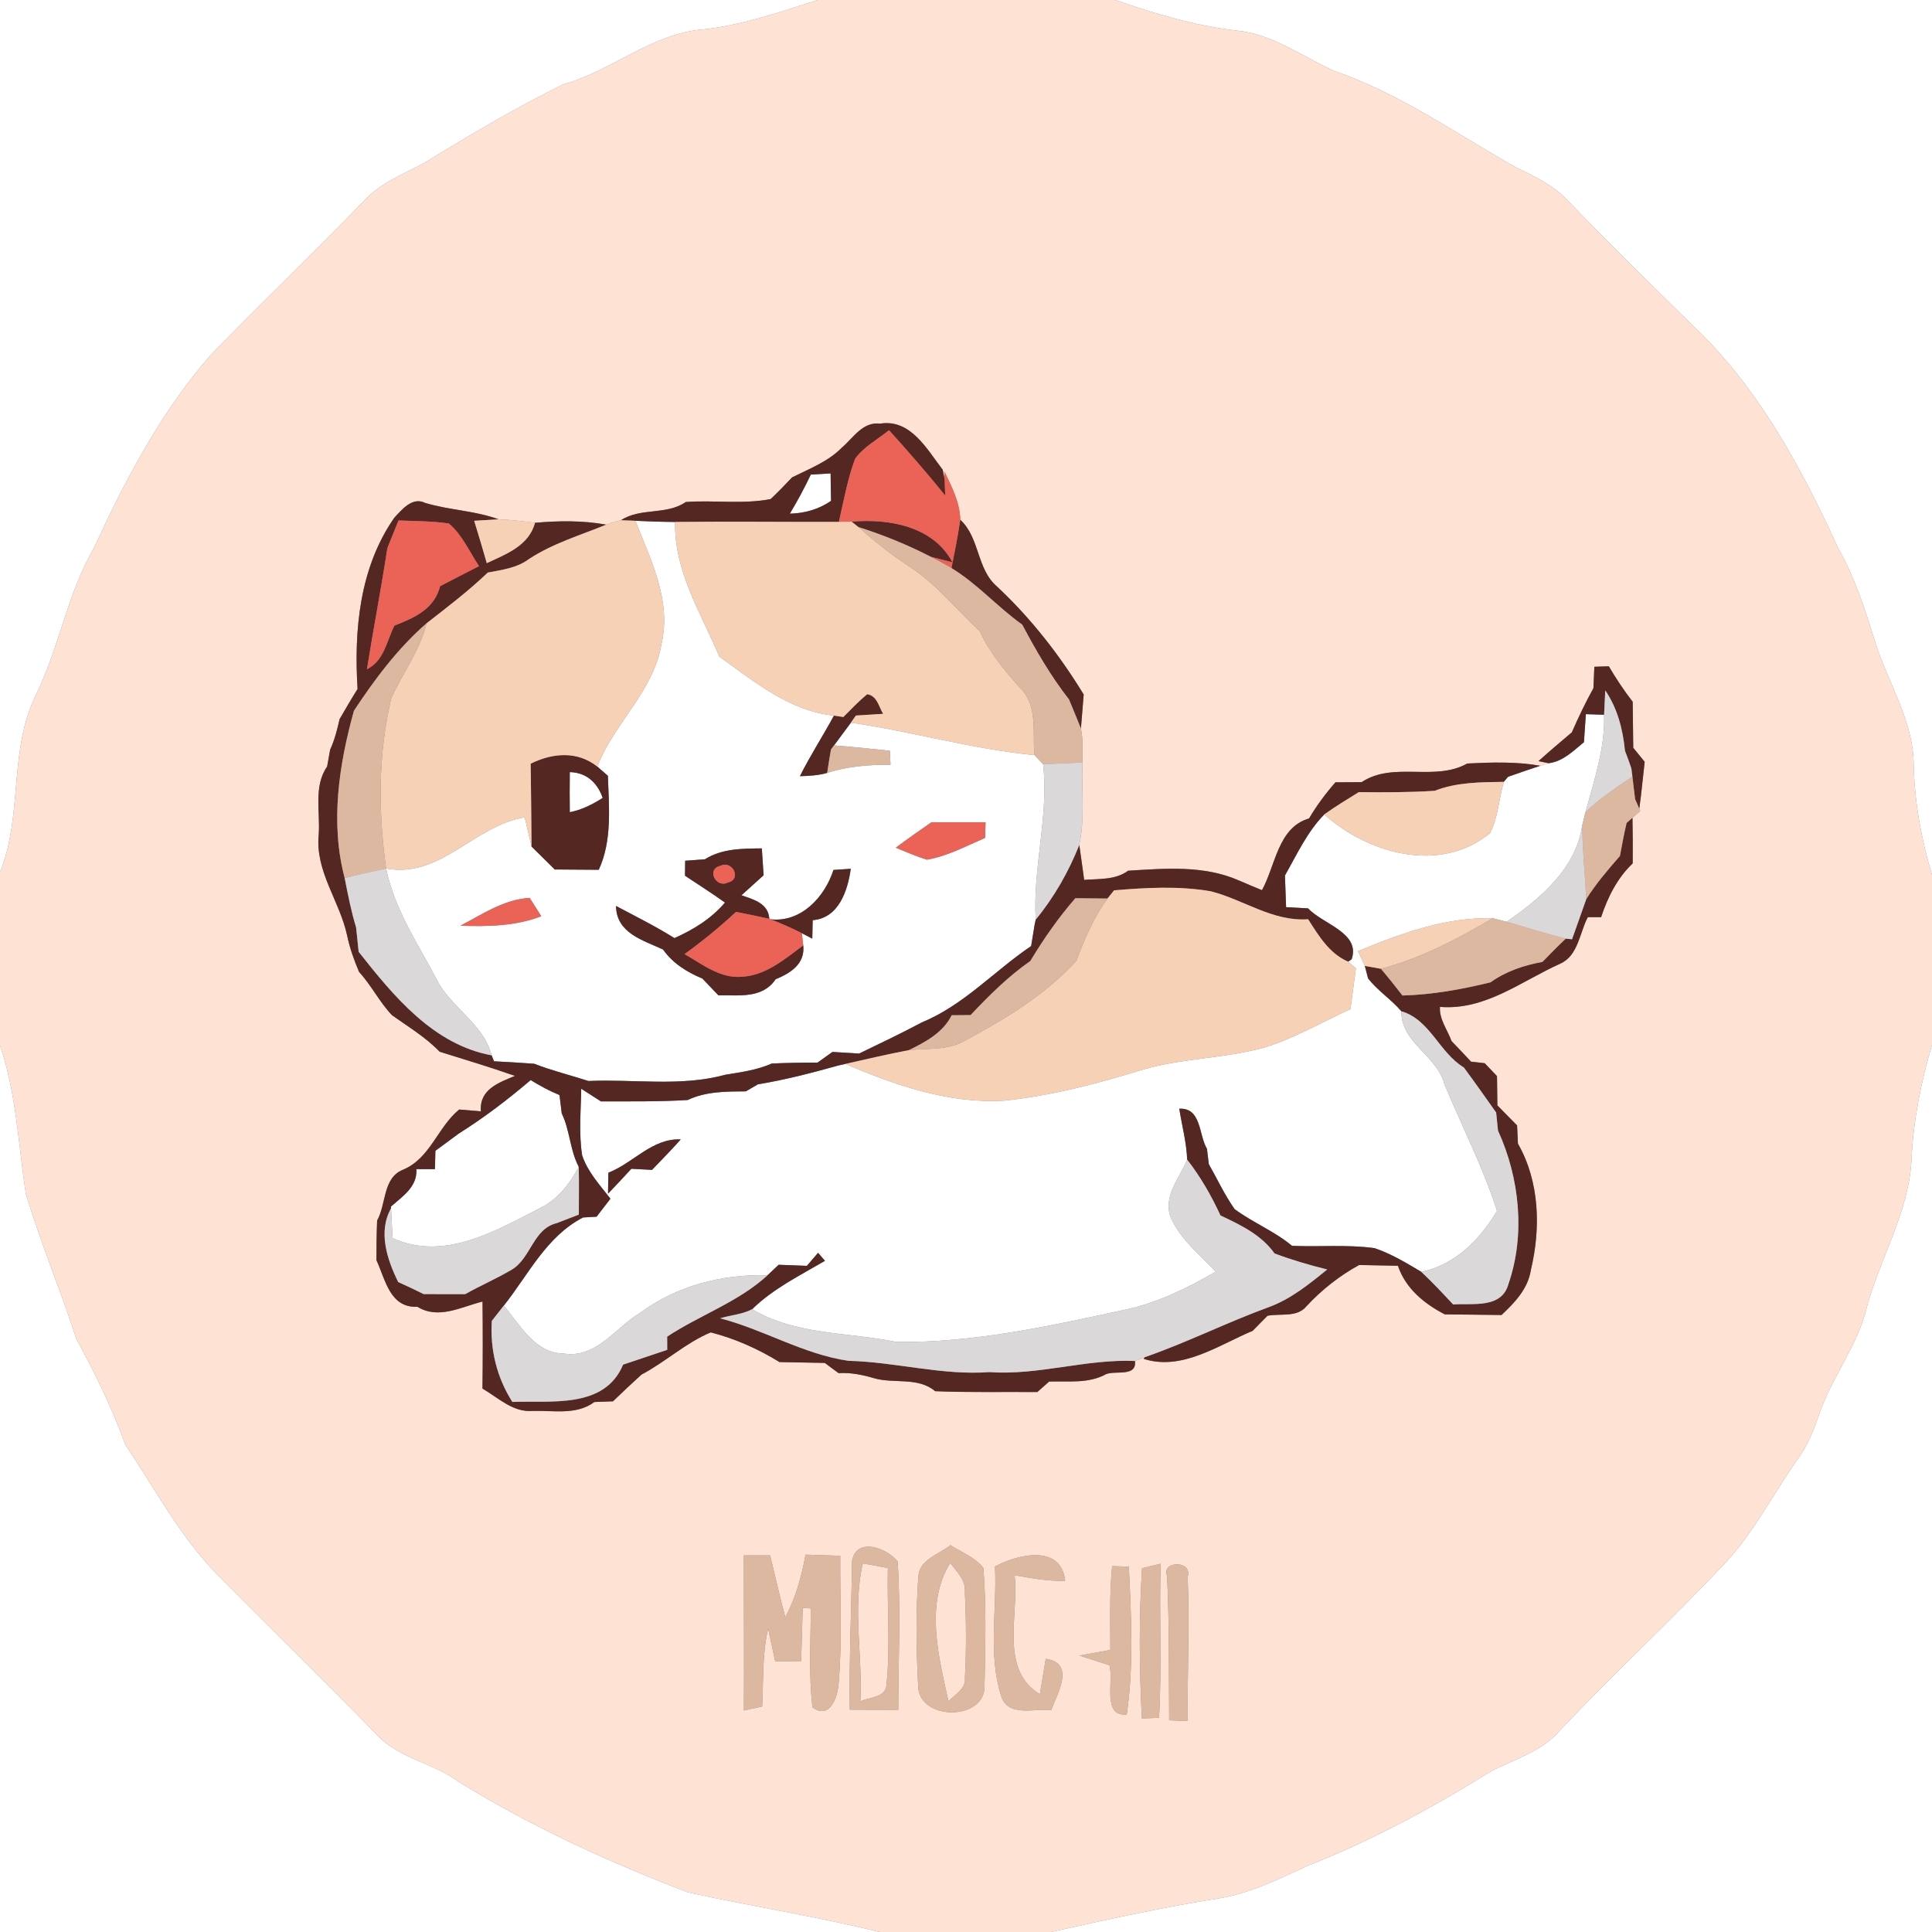 <?xml version="1.0" encoding="UTF-8" ?>
<!DOCTYPE svg PUBLIC "-//W3C//DTD SVG 1.1//EN" "http://www.w3.org/Graphics/SVG/1.1/DTD/svg11.dtd">
<svg width="250pt" height="250pt" viewBox="0 0 250 250" version="1.1" xmlns="http://www.w3.org/2000/svg">
<rect x="0" y="0" width="250" height="250" fill="#808080" stroke="none"/>
<g id="#ffffffff">
<path fill="#ffffff" opacity="1.00" d=" M 0.00 0.00 L 105.80 0.00 C 100.94 1.55 96.09 3.26 90.99 3.80 C 84.31 4.35 79.17 9.18 72.85 10.93 C 66.76 13.94 60.87 17.41 55.08 20.98 C 52.31 22.50 49.23 23.64 47.05 26.03 C 40.51 32.85 33.62 39.33 27.08 46.15 C 20.72 53.49 16.18 62.19 12.13 70.96 C 8.71 76.86 7.66 83.72 4.70 89.82 C 1.07 97.02 3.00 105.45 0.00 112.87 L 0.00 0.00 Z" />
<path fill="#ffffff" opacity="1.00" d=" M 144.32 0.00 L 250.00 0.00 L 250.00 113.20 C 248.61 108.58 247.75 103.83 247.63 99.00 C 247.62 93.28 244.31 88.41 242.66 83.11 C 241.37 78.95 240.04 74.78 237.88 70.97 C 233.07 60.49 227.46 50.02 218.95 42.04 C 213.56 36.74 208.16 31.44 202.91 26.01 C 201.07 24.01 198.60 22.83 196.20 21.68 C 188.46 17.33 181.13 12.09 172.67 9.19 C 168.51 7.33 164.71 4.41 160.04 3.96 C 154.63 3.34 149.43 1.78 144.32 0.00 Z" />
<path fill="#ffffff" opacity="1.00" d=" M 104.92 61.41 C 105.77 61.36 106.62 61.31 107.48 61.26 C 107.49 62.44 107.51 63.62 107.54 64.81 C 105.95 65.91 104.13 66.42 102.20 66.47 C 103.19 64.83 104.10 63.14 104.92 61.41 Z" />
<path fill="#ffffff" opacity="1.00" d=" M 82.22 67.39 C 83.93 67.47 85.64 67.53 87.36 67.54 C 87.21 73.90 90.71 79.33 93.09 84.97 C 97.60 88.19 102.17 92.01 107.91 92.60 C 106.49 95.24 104.84 97.76 103.51 100.44 C 104.69 100.40 105.89 100.35 107.04 100.01 C 109.69 99.15 112.47 98.95 115.23 98.95 C 115.21 98.50 115.17 97.60 115.15 97.15 C 112.74 96.90 110.33 96.63 107.92 96.46 C 108.47 95.72 109.57 94.24 110.11 93.51 C 118.07 94.67 125.84 96.94 133.86 97.71 C 134.14 98.00 134.70 98.58 134.98 98.88 C 135.73 105.64 133.63 112.25 134.02 119.00 C 133.98 119.18 133.91 119.54 133.87 119.72 C 133.76 120.40 133.54 121.75 133.43 122.42 C 128.64 125.65 124.70 130.08 119.26 132.31 C 116.60 133.73 113.88 135.02 111.17 136.33 C 110.30 136.27 108.58 136.17 107.72 136.12 C 107.07 136.58 106.43 137.04 105.79 137.50 C 103.82 137.50 101.84 137.53 99.87 137.62 C 97.97 138.46 95.90 138.74 93.87 139.07 C 88.10 140.65 82.04 139.62 76.14 139.88 C 73.81 139.13 71.42 138.54 69.13 137.65 C 67.39 137.52 65.66 137.42 63.92 137.33 L 63.62 136.56 C 62.54 132.40 58.31 130.40 56.48 126.69 C 54.04 122.05 51.02 117.60 49.96 112.38 C 57.01 113.71 61.38 106.81 67.90 105.76 C 68.19 107.01 68.49 108.28 68.78 109.54 C 69.78 110.52 70.78 111.51 71.78 112.51 C 73.68 112.52 75.58 112.53 77.48 112.55 C 79.23 108.74 78.80 104.46 78.66 100.39 C 78.32 100.09 77.64 99.49 77.29 99.19 C 79.47 93.57 84.59 89.44 85.59 83.34 C 86.92 77.78 84.21 72.43 82.22 67.39 M 120.53 106.40 C 118.98 107.48 117.43 108.56 115.92 109.69 C 117.25 110.24 118.57 110.82 119.95 111.24 C 122.61 110.78 125.01 109.48 127.47 108.42 C 127.48 107.91 127.51 106.90 127.53 106.40 C 125.19 106.40 122.86 106.40 120.53 106.40 M 91.22 111.19 C 90.58 111.24 89.30 111.33 88.66 111.38 C 88.65 111.87 88.65 112.84 88.64 113.32 C 90.37 114.48 92.13 115.58 93.81 116.79 C 92.05 118.87 89.74 120.29 87.27 121.39 C 84.83 119.86 82.25 118.58 79.71 117.23 C 79.77 120.75 83.16 121.64 85.80 122.87 C 87.05 124.65 88.90 125.80 90.88 126.62 C 91.57 127.34 92.27 128.06 92.96 128.79 C 95.59 128.75 98.66 129.26 100.36 126.72 C 102.27 125.93 104.20 124.75 103.94 122.33 C 103.89 121.94 103.80 121.15 103.76 120.76 L 105.11 121.46 C 105.12 120.86 105.14 119.66 105.16 119.07 C 108.53 118.81 109.69 115.26 110.09 112.42 C 109.53 112.46 108.41 112.53 107.85 112.57 C 106.74 116.04 103.69 119.39 99.73 118.96 L 99.55 118.90 C 99.42 116.88 97.53 116.40 95.94 115.85 C 96.90 114.99 97.85 114.12 98.81 113.26 C 98.76 112.39 98.64 110.65 98.58 109.78 C 96.06 109.81 93.43 109.79 91.22 111.19 M 59.58 119.79 C 63.11 119.90 66.70 119.85 70.04 118.56 C 69.54 117.77 69.04 116.98 68.54 116.19 C 65.22 116.38 62.43 118.30 59.58 119.79 Z" />
<path fill="#ffffff" opacity="1.00" d=" M 205.21 92.41 C 205.80 92.43 206.98 92.47 207.57 92.49 C 207.70 96.83 206.28 100.95 205.17 105.07 C 205.06 105.51 204.85 106.37 204.74 106.80 C 203.92 112.41 199.34 116.24 194.96 119.28 C 194.51 119.17 193.62 118.94 193.17 118.82 C 187.08 118.65 181.27 120.79 175.73 123.08 C 175.95 123.56 176.39 124.51 176.61 124.99 C 176.72 125.40 176.93 126.20 177.03 126.61 C 178.28 128.21 180.02 129.31 181.34 130.86 C 181.28 134.94 185.89 136.54 186.88 140.22 C 189.14 145.72 191.91 151.01 193.71 156.69 C 191.47 160.44 188.34 163.63 183.92 164.58 C 181.98 163.42 180.02 162.24 177.87 161.51 C 174.33 161.02 170.74 161.37 167.19 161.21 C 164.91 159.31 162.12 158.21 159.76 156.46 C 158.46 154.63 157.53 152.58 156.42 150.64 C 156.36 150.14 156.24 149.15 156.18 148.66 C 155.10 146.84 155.47 143.31 152.60 143.47 C 152.94 145.66 153.54 147.83 153.62 150.06 C 152.65 152.41 150.42 154.87 151.51 157.58 C 152.76 160.39 155.25 162.37 157.32 164.55 C 153.67 166.66 149.84 168.56 145.69 169.45 C 135.93 171.57 126.03 173.77 116.01 173.65 C 109.78 172.37 102.94 172.78 97.33 169.41 C 100.06 166.74 103.49 165.06 106.75 163.15 C 106.53 162.89 106.08 162.37 105.86 162.11 C 105.50 162.54 104.77 163.38 104.41 163.80 C 103.19 163.75 101.98 163.70 100.76 163.66 C 100.40 164.00 99.68 164.68 99.32 165.02 C 93.48 164.85 87.61 166.36 82.87 169.85 C 79.65 171.77 77.18 175.81 72.95 175.15 C 69.22 175.11 67.30 171.43 65.19 168.95 C 68.38 164.94 70.70 159.99 75.45 157.54 C 75.89 157.52 76.77 157.47 77.20 157.44 C 77.65 156.86 78.54 155.69 78.99 155.11 C 77.63 153.35 76.05 151.66 75.33 149.51 C 74.88 146.66 75.17 143.75 75.21 140.88 C 76.06 141.43 76.91 141.97 77.76 142.52 C 81.51 142.51 85.25 142.57 88.99 142.34 C 91.34 141.22 93.96 141.24 96.51 141.22 C 96.90 141.00 97.69 140.54 98.08 140.31 C 101.60 139.73 105.06 138.83 108.49 137.87 L 109.40 137.67 C 115.88 140.45 122.83 142.85 129.98 142.42 C 136.02 141.79 141.92 140.25 147.70 138.46 C 152.85 136.92 158.32 136.99 163.50 135.58 C 167.44 134.39 171.02 132.28 174.75 130.58 C 174.98 128.82 175.21 127.06 175.45 125.30 C 175.20 125.08 174.70 124.66 174.45 124.44 L 174.90 124.13 C 176.08 120.70 171.18 119.60 169.26 117.54 C 168.55 117.51 167.13 117.43 166.42 117.39 C 166.36 116.02 166.33 114.65 166.27 113.29 C 167.82 110.57 169.14 107.65 171.36 105.39 C 177.07 110.49 186.36 113.10 192.81 107.81 C 193.87 105.77 193.94 103.37 194.59 101.17 L 195.14 100.52 C 196.53 100.02 197.92 99.55 199.31 99.09 C 199.59 99.01 200.13 98.84 200.40 98.76 C 202.26 98.53 203.58 97.16 204.96 96.04 C 205.02 95.13 205.15 93.32 205.21 92.41 M 78.72 151.75 C 78.71 152.42 78.69 153.78 78.68 154.46 C 79.70 153.40 80.70 152.32 81.70 151.24 C 82.36 151.27 83.70 151.34 84.37 151.38 C 85.62 150.08 86.89 148.79 88.09 147.44 C 84.41 147.26 81.94 150.50 78.72 151.75 Z" />
<path fill="#ffffff" opacity="1.00" d=" M 73.73 99.91 C 75.86 99.96 77.30 101.26 77.99 103.25 C 76.67 104.09 75.27 104.80 73.73 105.10 C 73.71 103.37 73.71 101.64 73.73 99.91 Z" />
<path fill="#ffffff" opacity="1.00" d=" M 0.00 135.28 C 2.11 141.47 2.37 148.01 3.33 154.42 C 5.23 160.78 7.84 166.92 9.88 173.25 C 12.31 177.69 14.52 182.23 16.24 186.99 C 20.10 192.67 23.30 198.88 28.18 203.80 C 34.95 210.68 41.89 217.39 48.61 224.32 C 51.51 227.55 56.09 228.10 59.48 230.64 C 68.82 236.39 78.84 240.98 89.07 244.88 C 97.30 246.68 105.65 247.98 113.83 250.00 L 0.00 250.00 L 0.00 135.28 Z" />
<path fill="#ffffff" opacity="1.00" d=" M 247.35 150.06 C 247.57 145.01 248.57 140.05 250.00 135.21 L 250.00 250.00 L 135.97 250.00 C 143.19 248.41 150.41 246.79 157.72 245.65 C 161.83 244.97 165.58 243.09 169.33 241.38 C 177.62 238.11 185.49 233.84 193.05 229.13 C 196.12 227.61 199.58 226.60 201.88 223.88 C 208.69 216.69 215.96 209.94 222.77 202.75 C 226.82 198.61 229.37 193.37 232.70 188.70 C 233.93 187.00 234.69 185.02 235.39 183.05 C 237.03 178.20 240.40 174.13 241.58 169.10 C 243.34 162.70 247.00 156.81 247.35 150.06 Z" />
<path fill="#ffffff" opacity="1.00" d=" M 59.31 146.72 C 62.60 144.65 65.71 142.29 68.67 139.76 C 69.87 140.50 71.10 141.17 72.40 141.70 C 72.47 142.30 72.61 143.48 72.69 144.08 C 73.76 146.27 73.74 148.81 74.89 150.99 C 73.78 153.10 72.26 155.09 70.10 156.21 C 64.18 159.23 57.55 163.25 50.80 160.22 C 50.75 159.25 50.65 157.32 50.60 156.36 L 50.59 156.13 C 52.08 154.81 54.02 153.58 53.88 151.29 C 54.48 151.29 55.68 151.29 56.28 151.29 C 56.29 150.70 56.32 149.50 56.34 148.91 C 57.34 148.19 58.32 147.45 59.31 146.72 Z" />
</g>
<g id="#fee2d4ff">
<path fill="#fee2d4" opacity="1.00" d=" M 105.80 0.00 L 144.32 0.00 C 149.43 1.78 154.63 3.34 160.04 3.96 C 164.71 4.41 168.51 7.33 172.67 9.19 C 181.13 12.09 188.46 17.33 196.20 21.68 C 198.60 22.83 201.07 24.01 202.91 26.01 C 208.16 31.44 213.56 36.74 218.95 42.04 C 227.46 50.02 233.07 60.49 237.88 70.97 C 240.04 74.78 241.37 78.95 242.66 83.11 C 244.31 88.41 247.62 93.28 247.63 99.00 C 247.75 103.83 248.61 108.58 250.00 113.20 L 250.00 135.21 C 248.57 140.05 247.57 145.01 247.35 150.06 C 247.00 156.81 243.34 162.70 241.58 169.10 C 240.40 174.13 237.03 178.20 235.39 183.05 C 234.69 185.02 233.93 187.00 232.70 188.70 C 229.37 193.37 226.82 198.61 222.77 202.75 C 215.96 209.94 208.69 216.69 201.88 223.88 C 199.58 226.60 196.12 227.61 193.05 229.13 C 185.49 233.84 177.62 238.11 169.33 241.38 C 165.58 243.09 161.83 244.97 157.72 245.65 C 150.41 246.79 143.19 248.41 135.97 250.00 L 113.83 250.00 C 105.65 247.98 97.30 246.68 89.07 244.88 C 78.84 240.98 68.82 236.39 59.48 230.64 C 56.09 228.10 51.51 227.55 48.61 224.32 C 41.89 217.39 34.95 210.68 28.18 203.80 C 23.30 198.88 20.10 192.67 16.24 186.99 C 14.52 182.23 12.31 177.69 9.88 173.25 C 7.84 166.92 5.23 160.78 3.33 154.42 C 2.37 148.01 2.11 141.47 0.00 135.28 L 0.00 112.87 C 3.00 105.45 1.07 97.02 4.70 89.82 C 7.66 83.72 8.71 76.86 12.13 70.96 C 16.18 62.19 20.72 53.49 27.08 46.15 C 33.62 39.33 40.51 32.85 47.05 26.03 C 49.23 23.64 52.31 22.50 55.08 20.98 C 60.87 17.41 66.76 13.94 72.85 10.93 C 79.17 9.18 84.31 4.35 90.99 3.80 C 96.09 3.26 100.94 1.55 105.80 0.00 M 108.92 57.94 C 107.14 59.75 104.72 60.66 102.50 61.77 C 101.59 62.73 100.68 63.68 99.72 64.58 C 96.12 65.28 92.39 64.69 88.74 64.96 C 86.21 66.70 82.89 65.65 80.35 67.32 C 79.70 67.46 79.07 67.65 78.45 67.89 C 75.41 67.34 72.29 67.38 69.23 67.65 C 67.66 67.45 66.09 67.25 64.51 67.20 C 61.45 66.07 58.12 66.02 54.99 65.07 C 53.36 64.26 52.00 65.95 51.02 67.00 C 46.53 73.44 45.79 81.53 46.27 89.15 C 45.46 90.44 44.70 91.75 43.94 93.06 C 43.64 94.40 43.30 95.75 42.72 97.01 C 42.62 97.55 42.42 98.64 42.33 99.19 C 40.54 101.78 41.46 105.09 41.24 108.03 C 40.77 112.75 43.96 116.60 44.91 121.02 C 45.25 122.65 45.81 124.23 46.46 125.76 C 48.06 127.50 49.10 129.67 50.73 131.37 C 52.83 132.87 55.08 134.21 56.89 136.09 C 60.15 137.11 63.42 138.09 66.64 139.22 C 64.50 140.11 62.00 140.98 62.23 143.81 C 61.53 143.75 60.12 143.63 59.42 143.57 C 56.61 145.88 55.66 149.93 52.11 151.38 C 49.52 152.45 50.00 155.79 48.80 157.94 C 48.73 159.65 48.71 161.36 48.71 163.07 C 49.90 165.61 50.43 169.25 54.02 169.10 C 56.75 170.78 59.69 169.10 62.44 168.42 C 62.48 172.17 62.48 175.93 62.43 179.68 C 64.48 180.87 66.41 182.81 68.96 182.57 C 71.63 182.50 74.61 183.14 76.91 181.42 C 77.51 181.39 78.72 181.35 79.32 181.33 C 80.53 180.16 81.76 179.00 83.01 177.87 C 86.11 176.24 88.74 173.75 91.97 172.41 C 95.11 173.21 98.10 174.55 100.87 176.25 C 102.82 176.29 104.78 176.32 106.73 176.36 C 107.32 176.80 107.91 177.25 108.51 177.68 C 110.09 177.59 111.64 177.90 113.14 178.35 C 115.74 179.08 118.79 178.15 121.01 180.02 C 125.41 180.20 129.82 180.09 134.23 180.13 C 134.61 179.79 135.38 179.11 135.76 178.77 C 138.23 178.69 140.87 179.07 143.13 177.81 C 144.39 177.31 147.11 178.21 146.86 176.11 C 147.17 175.99 147.81 175.74 148.13 175.62 L 148.00 175.84 C 152.97 177.42 157.66 174.06 162.09 172.21 C 162.73 171.56 163.37 170.91 164.01 170.26 C 165.69 169.93 167.84 170.52 169.06 169.02 C 171.04 166.89 173.32 165.09 175.87 163.69 C 177.54 163.72 179.22 163.75 180.89 163.79 C 181.89 166.73 184.28 168.69 186.96 170.08 C 189.40 170.11 191.85 170.12 194.30 170.16 C 196.01 168.55 197.71 166.78 198.09 164.35 C 199.38 158.95 199.24 152.92 196.42 147.99 C 196.40 147.40 196.34 146.22 196.31 145.63 C 195.46 144.77 194.60 143.90 193.76 143.04 C 193.74 141.78 193.72 140.51 193.71 139.25 C 193.31 138.83 192.52 138.00 192.12 137.58 C 191.68 137.53 190.79 137.43 190.35 137.38 C 189.52 136.48 188.68 135.60 187.83 134.72 C 187.31 133.27 186.21 131.89 186.33 130.29 C 192.19 130.77 196.85 126.96 201.91 124.69 C 204.22 123.66 204.40 120.68 205.46 118.68 C 205.89 118.68 206.75 118.68 207.18 118.68 C 208.04 116.10 209.27 113.62 211.27 111.72 C 211.29 109.74 211.28 107.77 211.24 105.81 C 211.50 105.59 212.00 105.17 212.25 104.95 L 212.12 104.64 C 212.41 102.63 212.58 100.60 212.82 98.58 C 212.32 97.97 211.83 97.36 211.34 96.76 C 211.32 94.77 211.30 92.79 211.27 90.81 C 210.14 89.35 209.11 87.81 208.18 86.22 C 207.71 86.23 206.77 86.27 206.31 86.28 C 206.28 86.98 206.22 88.36 206.19 89.05 C 205.16 90.90 204.25 92.82 203.40 94.76 C 201.95 95.99 200.49 97.22 199.08 98.49 L 200.40 98.76 C 200.13 98.84 199.59 99.01 199.31 99.09 C 196.19 98.54 193.01 98.64 189.86 98.80 C 185.62 101.18 180.33 98.48 176.19 101.21 C 175.35 101.22 173.65 101.22 172.81 101.23 C 171.53 102.68 170.38 104.24 169.39 105.91 C 165.36 107.07 165.06 112.00 163.30 115.19 C 162.30 114.78 161.30 114.36 160.31 113.93 C 155.78 111.94 150.77 112.38 145.98 112.67 C 144.34 113.89 142.22 113.70 140.29 113.86 C 140.09 112.35 139.87 110.85 139.66 109.34 C 140.41 105.84 139.93 102.22 140.07 98.67 C 140.03 97.21 140.19 95.71 139.87 94.27 C 139.96 93.17 140.14 90.97 140.23 89.87 C 137.12 84.77 133.41 80.02 129.05 75.93 C 126.35 73.66 126.82 69.61 124.26 67.26 C 124.21 65.02 123.16 62.99 122.21 61.03 L 122.23 62.00 L 121.99 60.79 C 119.96 58.16 117.85 54.18 113.88 54.82 C 111.63 54.54 110.41 56.68 108.92 57.94 M 110.26 201.97 C 110.17 208.39 109.87 214.81 109.96 221.23 C 112.05 221.24 114.14 221.25 116.23 221.25 C 116.24 214.85 116.58 208.44 116.15 202.05 C 114.78 200.30 110.83 198.85 110.26 201.97 M 118.84 203.94 C 118.49 208.65 118.56 213.39 118.81 218.10 C 118.80 222.72 127.60 222.75 127.40 218.06 C 127.49 213.02 127.65 207.94 127.25 202.91 C 126.18 201.50 124.43 200.88 122.99 199.94 C 121.53 201.12 119.02 201.77 118.84 203.94 M 96.25 201.27 C 96.25 207.96 96.30 214.64 96.26 221.33 C 96.85 221.20 98.03 220.95 98.62 220.82 C 98.80 217.45 98.62 214.05 99.39 210.74 C 99.70 212.14 100.01 213.55 100.31 214.97 C 101.43 214.96 102.55 214.95 103.67 214.94 C 103.73 212.65 103.80 210.35 103.87 208.06 L 104.91 208.13 C 104.92 212.39 104.62 216.68 105.14 220.94 C 107.34 222.54 108.37 219.70 108.51 217.91 C 109.00 212.39 108.68 206.85 108.73 201.32 C 107.23 201.27 105.74 201.22 104.24 201.17 C 103.73 203.98 102.96 206.75 101.62 209.28 C 100.92 206.62 100.28 203.94 99.66 201.27 C 98.52 201.27 97.39 201.27 96.25 201.27 M 128.75 202.71 C 129.03 208.23 127.84 214.00 129.52 219.35 C 130.33 222.28 133.82 221.03 136.03 221.29 C 136.83 219.08 139.20 215.23 135.32 214.65 C 135.07 216.17 134.82 217.70 134.56 219.23 C 129.26 216.02 131.89 208.90 131.29 203.84 C 133.45 204.19 135.62 204.65 137.83 204.54 C 137.29 199.78 131.71 201.11 128.75 202.71 M 143.91 202.66 C 143.55 206.26 143.68 209.89 143.68 213.51 C 142.34 213.75 141.01 213.99 139.68 214.23 C 140.98 214.65 142.27 215.06 143.57 215.48 C 144.13 217.52 142.58 222.18 145.80 221.85 C 146.72 215.54 146.38 209.07 146.07 202.72 C 145.53 202.70 144.45 202.67 143.91 202.66 M 147.78 202.93 C 147.37 209.39 147.42 215.90 147.76 222.37 C 148.32 222.34 149.43 222.30 149.98 222.28 C 150.36 215.64 149.98 208.99 150.19 202.35 C 149.59 202.49 148.38 202.78 147.78 202.93 M 151.02 203.90 C 151.32 210.13 151.24 216.36 151.29 222.60 C 151.89 222.62 153.09 222.67 153.69 222.70 C 153.63 216.48 153.94 210.25 153.68 204.03 C 154.36 201.87 150.23 201.95 151.02 203.90 Z" />
<path fill="#fee2d4" opacity="1.00" d=" M 111.33 220.16 C 111.65 214.21 110.28 208.18 111.65 202.30 C 112.46 202.45 114.08 202.75 114.89 202.90 C 114.77 207.93 115.24 212.99 114.71 218.00 C 114.62 219.72 112.48 219.58 111.33 220.16 Z" />
<path fill="#fee2d4" opacity="1.00" d=" M 122.73 220.15 C 121.47 214.42 119.66 207.57 122.95 202.25 C 123.81 203.37 125.00 204.46 124.85 206.02 C 125.03 209.71 125.06 213.41 124.86 217.10 C 125.02 218.54 123.58 219.26 122.73 220.15 Z" />
</g>
<g id="#542722ff">
<path fill="#542722" opacity="1.00" d=" M 108.92 57.94 C 110.41 56.68 111.63 54.54 113.88 54.82 C 117.85 54.18 119.96 58.16 121.99 60.79 L 122.23 62.00 C 122.26 62.70 122.29 63.41 122.31 64.12 C 119.97 61.23 117.54 58.43 115.04 55.67 C 113.56 56.86 111.78 57.81 110.65 59.36 C 109.67 62.00 109.18 64.79 108.55 67.53 C 101.49 67.56 94.42 67.46 87.36 67.54 C 85.64 67.53 83.93 67.47 82.22 67.39 C 81.76 67.38 80.82 67.34 80.35 67.32 C 82.89 65.65 86.21 66.70 88.74 64.96 C 92.39 64.69 96.12 65.28 99.72 64.58 C 100.68 63.68 101.59 62.73 102.50 61.77 C 104.72 60.66 107.14 59.75 108.92 57.94 M 104.92 61.41 C 104.10 63.14 103.19 64.83 102.20 66.47 C 104.13 66.42 105.95 65.91 107.54 64.81 C 107.51 63.62 107.49 62.44 107.48 61.26 C 106.62 61.31 105.77 61.36 104.92 61.41 Z" />
<path fill="#542722" opacity="1.00" d=" M 51.02 67.00 C 52.00 65.95 53.36 64.26 54.99 65.07 C 58.12 66.02 61.45 66.07 64.51 67.20 C 63.72 67.25 62.14 67.34 61.36 67.39 C 61.92 69.21 62.47 71.04 62.99 72.87 C 65.49 71.70 68.43 70.63 69.23 67.65 C 72.29 67.38 75.41 67.34 78.45 67.89 C 75.07 69.27 71.52 70.32 68.45 72.34 C 66.90 73.50 64.96 73.74 63.12 74.09 C 60.63 76.47 57.90 78.55 55.19 80.66 C 51.48 83.89 48.49 87.89 45.80 91.97 C 43.86 98.94 42.71 106.49 44.60 113.61 C 45.02 115.76 45.44 117.91 46.08 120.01 C 46.19 121.06 46.30 122.11 46.41 123.16 C 50.91 128.87 56.06 135.17 63.62 136.56 L 63.92 137.33 C 65.66 137.42 67.39 137.52 69.13 137.65 C 71.42 138.54 73.81 139.13 76.14 139.88 C 82.04 139.62 88.10 140.65 93.87 139.07 C 95.90 138.74 97.97 138.46 99.87 137.62 C 101.84 137.53 103.82 137.50 105.79 137.50 C 106.43 137.04 107.07 136.58 107.72 136.12 C 108.58 136.17 110.30 136.27 111.17 136.33 C 113.88 135.02 116.60 133.73 119.26 132.31 C 124.70 130.08 128.64 125.65 133.43 122.42 C 133.54 121.75 133.76 120.40 133.87 119.72 C 133.91 119.54 133.98 119.18 134.02 119.00 C 136.40 116.11 138.27 112.82 139.66 109.34 C 139.87 110.85 140.09 112.35 140.29 113.86 C 142.22 113.70 144.34 113.89 145.98 112.67 C 150.77 112.38 155.78 111.94 160.31 113.93 C 161.30 114.36 162.30 114.78 163.30 115.19 C 165.06 112.00 165.36 107.07 169.39 105.91 C 170.38 104.24 171.53 102.68 172.81 101.23 C 173.65 101.22 175.35 101.22 176.19 101.21 C 180.33 98.48 185.62 101.18 189.86 98.80 C 193.01 98.64 196.19 98.54 199.31 99.09 C 197.92 99.55 196.53 100.02 195.14 100.52 L 194.59 101.17 C 191.57 101.22 188.49 101.21 185.65 102.33 C 182.38 102.54 179.10 102.54 175.83 102.50 C 174.32 103.44 172.80 104.35 171.36 105.39 C 169.14 107.65 167.82 110.57 166.27 113.29 C 166.33 114.65 166.36 116.02 166.42 117.39 C 167.13 117.43 168.55 117.51 169.26 117.54 C 171.18 119.60 176.08 120.70 174.90 124.13 L 174.45 124.44 C 172.01 123.40 170.63 121.07 169.27 118.95 C 164.68 119.28 160.93 116.41 156.66 115.33 C 152.53 114.62 148.31 114.86 144.16 115.21 L 143.31 116.27 C 141.92 116.26 140.53 116.25 139.15 116.23 C 136.95 118.76 135.04 121.50 133.32 124.36 C 130.45 126.35 127.98 128.83 125.59 131.35 C 124.98 131.36 123.76 131.36 123.15 131.37 C 122.03 133.63 119.77 134.83 117.60 135.89 C 114.85 136.41 112.13 137.06 109.40 137.67 L 108.49 137.87 C 105.06 138.83 101.60 139.73 98.08 140.31 C 97.69 140.54 96.90 141.00 96.51 141.22 C 93.96 141.24 91.34 141.22 88.99 142.34 C 85.25 142.57 81.51 142.51 77.76 142.52 C 76.91 141.97 76.06 141.43 75.21 140.88 C 75.17 143.75 74.88 146.66 75.33 149.51 C 76.05 151.66 77.63 153.35 78.99 155.11 C 78.54 155.69 77.65 156.86 77.20 157.44 C 76.77 157.47 75.89 157.52 75.45 157.54 C 70.70 159.99 68.38 164.94 65.19 168.95 C 64.68 169.61 64.16 170.27 63.64 170.92 C 63.40 174.65 64.30 178.26 66.30 181.41 C 71.32 181.21 78.23 182.34 80.63 176.58 C 82.54 175.95 84.44 175.30 86.34 174.67 C 86.34 174.24 86.33 173.39 86.33 172.96 C 90.57 170.16 95.54 168.49 99.32 165.02 C 99.68 164.68 100.40 164.00 100.76 163.66 C 101.98 163.70 103.19 163.75 104.41 163.80 C 104.77 163.38 105.50 162.54 105.86 162.11 C 106.08 162.37 106.53 162.89 106.75 163.15 C 103.49 165.06 100.06 166.74 97.33 169.41 C 96.07 170.09 94.55 170.16 93.19 170.59 C 98.85 172.05 103.97 175.25 109.79 176.09 C 115.91 176.24 121.87 178.00 128.02 177.55 C 134.37 178.00 140.50 175.84 146.86 176.11 C 147.11 178.21 144.39 177.31 143.13 177.81 C 140.87 179.07 138.23 178.69 135.76 178.77 C 135.38 179.11 134.61 179.79 134.23 180.13 C 129.82 180.09 125.41 180.20 121.01 180.02 C 118.79 178.15 115.74 179.08 113.14 178.35 C 111.64 177.90 110.09 177.59 108.51 177.68 C 107.91 177.25 107.32 176.80 106.73 176.36 C 104.78 176.32 102.82 176.29 100.87 176.25 C 98.10 174.55 95.11 173.21 91.97 172.41 C 88.74 173.75 86.11 176.24 83.01 177.87 C 81.76 179.00 80.53 180.16 79.32 181.33 C 78.72 181.35 77.51 181.39 76.91 181.42 C 74.61 183.14 71.63 182.50 68.96 182.57 C 66.41 182.81 64.48 180.87 62.43 179.68 C 62.48 175.93 62.48 172.17 62.44 168.42 C 59.69 169.10 56.75 170.78 54.02 169.10 C 50.43 169.25 49.90 165.61 48.71 163.07 C 48.71 161.36 48.73 159.65 48.80 157.94 C 50.00 155.79 49.52 152.45 52.11 151.38 C 55.66 149.93 56.61 145.88 59.42 143.57 C 60.12 143.63 61.53 143.75 62.23 143.81 C 62.00 140.98 64.50 140.11 66.64 139.22 C 63.42 138.09 60.15 137.11 56.89 136.09 C 55.08 134.21 52.83 132.87 50.73 131.37 C 49.10 129.67 48.06 127.50 46.46 125.76 C 45.81 124.23 45.25 122.65 44.91 121.02 C 43.96 116.60 40.77 112.75 41.24 108.03 C 41.46 105.09 40.54 101.78 42.33 99.19 C 42.42 98.64 42.62 97.55 42.72 97.01 C 43.30 95.75 43.64 94.40 43.94 93.06 C 44.70 91.75 45.46 90.44 46.27 89.15 C 45.79 81.53 46.53 73.44 51.02 67.00 M 51.56 67.35 C 51.09 68.55 50.60 69.74 50.12 70.94 C 49.33 76.17 48.31 81.37 47.48 86.60 C 49.73 85.48 50.02 82.95 51.04 80.95 C 53.64 79.94 56.20 78.81 56.95 75.85 C 58.62 74.97 60.30 74.12 61.99 73.26 C 60.74 71.40 59.83 69.22 58.08 67.74 C 55.93 67.43 53.74 67.43 51.56 67.35 M 59.31 146.72 C 58.32 147.45 57.34 148.19 56.34 148.91 C 56.32 149.50 56.29 150.70 56.28 151.29 C 55.68 151.29 54.48 151.29 53.88 151.29 C 54.02 153.58 52.08 154.81 50.59 156.13 L 50.60 156.36 C 48.89 159.40 50.10 163.00 51.53 165.90 C 52.63 166.39 53.73 166.91 54.81 167.45 C 56.61 167.47 58.40 167.46 60.20 167.46 C 62.19 166.34 64.30 165.43 66.26 164.27 C 68.72 162.77 68.99 159.00 72.05 158.27 C 73.00 157.90 73.95 157.53 74.90 157.17 C 74.90 155.11 74.94 153.04 74.89 150.99 C 73.74 148.81 73.76 146.27 72.69 144.08 C 72.61 143.48 72.47 142.30 72.40 141.70 C 71.10 141.17 69.87 140.50 68.67 139.76 C 65.71 142.29 62.60 144.65 59.31 146.72 Z" />
<path fill="#542722" opacity="1.00" d=" M 110.20 67.50 C 115.00 67.09 120.76 68.07 123.24 72.76 C 122.54 72.58 121.15 72.23 120.45 72.05 C 117.44 70.50 114.30 69.22 111.07 68.20 L 110.20 67.50 Z" />
<path fill="#542722" opacity="1.00" d=" M 123.12 73.51 C 123.54 71.43 123.95 69.35 124.26 67.26 C 126.82 69.61 126.35 73.66 129.05 75.93 C 133.41 80.02 137.12 84.77 140.23 89.87 C 140.14 90.97 139.96 93.17 139.87 94.27 C 139.37 93.01 138.85 91.76 138.33 90.51 C 135.98 87.50 134.06 84.19 132.28 80.83 C 129.09 78.56 126.48 75.55 123.12 73.51 Z" />
<path fill="#542722" opacity="1.00" d=" M 206.31 86.28 C 206.77 86.27 207.71 86.23 208.18 86.22 C 209.11 87.81 210.14 89.35 211.27 90.81 C 211.30 92.79 211.32 94.77 211.34 96.76 C 211.83 97.36 212.32 97.97 212.82 98.58 C 212.58 100.60 212.41 102.63 212.12 104.64 C 211.98 104.33 211.71 103.71 211.58 103.40 C 211.49 102.67 211.32 101.22 211.23 100.49 L 211.10 99.44 C 210.84 98.67 210.57 97.91 210.27 97.15 C 210.00 94.38 209.30 91.66 207.72 89.34 C 207.68 90.13 207.61 91.70 207.57 92.49 C 206.98 92.47 205.80 92.43 205.21 92.41 C 205.15 93.32 205.02 95.13 204.96 96.04 C 203.58 97.16 202.26 98.53 200.40 98.76 L 199.08 98.49 C 200.49 97.22 201.95 95.99 203.40 94.76 C 204.25 92.82 205.16 90.90 206.19 89.05 C 206.22 88.36 206.28 86.98 206.31 86.28 Z" />
<path fill="#542722" opacity="1.00" d=" M 109.13 92.78 C 110.13 91.77 111.12 90.74 112.21 89.83 C 113.51 90.03 113.70 91.43 114.28 92.37 C 113.10 92.45 111.93 92.52 110.75 92.59 L 110.11 93.51 C 109.57 94.24 108.47 95.72 107.92 96.46 C 107.82 96.59 107.63 96.84 107.53 96.97 C 107.35 97.98 107.19 98.99 107.04 100.01 C 105.89 100.35 104.69 100.40 103.51 100.44 C 104.84 97.76 106.49 95.24 107.91 92.60 C 108.21 92.65 108.83 92.74 109.13 92.78 Z" />
<path fill="#542722" opacity="1.00" d=" M 68.67 98.82 C 71.51 97.42 74.69 97.14 77.29 99.19 C 77.64 99.49 78.32 100.09 78.66 100.39 C 78.80 104.46 79.23 108.74 77.48 112.55 C 75.58 112.53 73.68 112.52 71.78 112.51 C 70.78 111.51 69.78 110.52 68.78 109.54 C 68.76 105.97 68.71 102.39 68.67 98.82 M 73.73 99.91 C 73.71 101.64 73.71 103.37 73.73 105.10 C 75.27 104.80 76.67 104.09 77.99 103.25 C 77.30 101.26 75.86 99.96 73.73 99.91 Z" />
<path fill="#542722" opacity="1.00" d=" M 210.48 106.49 L 211.24 105.81 C 211.28 107.77 211.29 109.74 211.27 111.72 C 209.27 113.62 208.04 116.10 207.18 118.68 C 206.75 118.68 205.89 118.68 205.46 118.68 C 204.40 120.68 204.22 123.66 201.91 124.69 C 196.85 126.96 192.19 130.77 186.33 130.29 C 186.21 131.89 187.31 133.27 187.83 134.72 C 188.68 135.60 189.52 136.48 190.35 137.38 C 190.79 137.43 191.68 137.53 192.12 137.58 C 192.52 138.00 193.31 138.83 193.71 139.25 C 193.72 140.51 193.74 141.78 193.76 143.04 C 194.60 143.90 195.46 144.77 196.31 145.63 C 196.34 146.22 196.40 147.40 196.42 147.99 C 199.24 152.92 199.38 158.95 198.09 164.35 C 197.71 166.78 196.01 168.55 194.30 170.16 C 191.85 170.12 189.40 170.11 186.96 170.08 C 184.28 168.69 181.89 166.73 180.89 163.79 C 179.22 163.75 177.54 163.72 175.87 163.69 C 173.32 165.09 171.04 166.89 169.06 169.02 C 167.84 170.52 165.69 169.93 164.01 170.26 C 163.37 170.91 162.73 171.56 162.09 172.21 C 157.66 174.06 152.97 177.42 148.00 175.84 L 148.13 175.62 C 153.58 173.73 158.74 171.13 164.16 169.15 C 167.02 168.11 169.40 166.17 171.74 164.27 C 169.43 163.70 167.15 163.03 164.93 162.20 C 163.21 159.78 160.53 158.51 157.93 157.28 C 156.75 154.72 155.35 152.28 153.62 150.06 C 153.54 147.83 152.94 145.66 152.60 143.47 C 155.47 143.31 155.10 146.84 156.18 148.66 C 156.24 149.15 156.36 150.14 156.42 150.64 C 157.53 152.58 158.46 154.63 159.76 156.46 C 162.12 158.21 164.91 159.31 167.19 161.21 C 170.74 161.37 174.33 161.02 177.87 161.51 C 180.02 162.24 181.98 163.42 183.92 164.58 C 185.36 165.92 186.69 167.36 188.04 168.80 C 190.59 168.60 194.31 169.39 195.20 166.13 C 197.40 159.74 196.64 152.42 193.84 146.30 C 193.78 145.72 193.66 144.55 193.60 143.96 C 192.22 142.01 190.84 140.05 189.42 138.13 C 186.23 136.21 185.05 131.94 181.34 130.86 C 180.02 129.31 178.28 128.21 177.03 126.61 C 176.93 126.20 176.72 125.40 176.61 124.99 C 177.13 125.08 178.17 125.27 178.69 125.36 C 179.65 126.49 180.57 127.65 181.48 128.82 C 185.34 128.71 189.14 128.03 192.88 127.11 C 194.87 125.68 197.19 124.91 199.59 124.47 C 200.58 123.45 201.58 122.43 202.61 121.46 L 203.42 121.54 C 204.03 119.81 204.66 118.08 205.26 116.35 C 206.52 114.34 208.07 112.54 209.62 110.76 C 209.89 109.33 210.14 107.90 210.48 106.49 Z" />
<path fill="#542722" opacity="1.00" d=" M 91.22 111.19 C 93.43 109.79 96.06 109.81 98.58 109.78 C 98.64 110.65 98.76 112.39 98.81 113.26 C 97.85 114.12 96.90 114.99 95.94 115.85 C 97.53 116.40 99.42 116.88 99.55 118.90 C 98.12 118.57 96.68 118.29 95.24 118.00 C 93.14 119.96 90.90 121.78 88.58 123.46 C 90.88 124.76 93.19 126.65 96.01 126.39 C 99.10 126.23 101.56 124.09 103.94 122.33 C 104.20 124.75 102.27 125.93 100.36 126.72 C 98.66 129.26 95.59 128.75 92.96 128.79 C 92.27 128.06 91.57 127.34 90.88 126.62 C 88.90 125.80 87.05 124.65 85.80 122.87 C 83.16 121.64 79.77 120.75 79.71 117.23 C 82.25 118.58 84.83 119.86 87.27 121.39 C 89.74 120.29 92.05 118.87 93.81 116.79 C 92.13 115.58 90.37 114.48 88.64 113.32 C 88.65 112.84 88.65 111.87 88.66 111.38 C 89.30 111.33 90.58 111.24 91.22 111.19 M 93.22 112.04 C 91.35 112.46 92.66 114.97 94.17 114.20 C 96.06 113.77 94.75 111.26 93.22 112.04 Z" />
<path fill="#542722" opacity="1.00" d=" M 107.85 112.57 C 108.41 112.53 109.53 112.46 110.09 112.42 C 109.69 115.26 108.53 118.81 105.16 119.07 C 105.14 119.66 105.12 120.86 105.11 121.46 L 103.76 120.76 C 102.45 120.08 101.10 119.51 99.73 118.96 C 103.69 119.39 106.74 116.04 107.85 112.57 Z" />
<path fill="#542722" opacity="1.00" d=" M 78.72 151.75 C 81.94 150.50 84.41 147.26 88.09 147.44 C 86.89 148.79 85.62 150.08 84.37 151.38 C 83.70 151.34 82.36 151.27 81.70 151.24 C 80.70 152.32 79.70 153.40 78.68 154.46 C 78.69 153.78 78.71 152.42 78.72 151.75 Z" />
</g>
<g id="#eb6256ff">
<path fill="#eb6256" opacity="1.00" d=" M 110.65 59.36 C 111.78 57.81 113.56 56.86 115.04 55.67 C 117.54 58.43 119.97 61.23 122.31 64.12 C 122.29 63.41 122.26 62.70 122.23 62.00 L 122.21 61.03 C 123.16 62.99 124.21 65.02 124.26 67.26 C 123.95 69.35 123.54 71.43 123.12 73.51 C 122.24 73.00 121.36 72.51 120.45 72.05 C 121.15 72.23 122.54 72.58 123.24 72.76 C 120.76 68.07 115.00 67.09 110.20 67.50 C 109.79 67.51 108.97 67.52 108.55 67.53 C 109.18 64.79 109.67 62.00 110.65 59.36 Z" />
<path fill="#eb6256" opacity="1.00" d=" M 51.56 67.35 C 53.74 67.43 55.93 67.43 58.08 67.74 C 59.83 69.22 60.74 71.40 61.99 73.26 C 60.30 74.12 58.62 74.97 56.95 75.85 C 56.20 78.81 53.64 79.94 51.04 80.95 C 50.02 82.95 49.73 85.48 47.48 86.60 C 48.31 81.37 49.33 76.17 50.12 70.94 C 50.60 69.74 51.09 68.55 51.56 67.35 Z" />
<path fill="#eb6256" opacity="1.00" d=" M 120.53 106.40 C 122.86 106.40 125.19 106.40 127.53 106.40 C 127.51 106.90 127.48 107.91 127.47 108.42 C 125.01 109.48 122.61 110.78 119.95 111.24 C 118.57 110.82 117.25 110.24 115.92 109.69 C 117.43 108.56 118.98 107.48 120.53 106.40 Z" />
<path fill="#eb6256" opacity="1.00" d=" M 93.22 112.04 C 94.75 111.26 96.06 113.77 94.17 114.20 C 92.66 114.97 91.35 112.46 93.22 112.04 Z" />
<path fill="#eb6256" opacity="1.00" d=" M 59.58 119.79 C 62.43 118.30 65.22 116.38 68.54 116.19 C 69.04 116.98 69.54 117.77 70.04 118.56 C 66.70 119.85 63.11 119.90 59.58 119.79 Z" />
<path fill="#eb6256" opacity="1.00" d=" M 95.24 118.00 C 96.68 118.29 98.12 118.57 99.55 118.90 L 99.73 118.96 C 101.10 119.51 102.45 120.08 103.76 120.76 C 103.80 121.15 103.89 121.94 103.94 122.33 C 101.56 124.09 99.10 126.23 96.01 126.39 C 93.19 126.65 90.88 124.76 88.58 123.46 C 90.90 121.78 93.14 119.96 95.24 118.00 Z" />
</g>
<g id="#f7d1b5ff">
<path fill="#f7d1b5" opacity="1.00" d=" M 64.51 67.20 C 66.09 67.25 67.66 67.45 69.23 67.65 C 68.43 70.63 65.49 71.70 62.99 72.87 C 62.47 71.04 61.92 69.21 61.36 67.39 C 62.14 67.34 63.72 67.25 64.51 67.20 Z" />
<path fill="#f7d1b5" opacity="1.00" d=" M 78.45 67.89 C 79.07 67.65 79.70 67.46 80.35 67.32 C 80.82 67.34 81.76 67.38 82.22 67.39 C 84.21 72.43 86.92 77.78 85.59 83.34 C 84.59 89.44 79.47 93.57 77.29 99.19 C 74.69 97.14 71.51 97.42 68.67 98.82 C 68.71 102.39 68.76 105.97 68.78 109.54 C 68.49 108.28 68.19 107.01 67.90 105.76 C 61.38 106.81 57.01 113.71 49.96 112.38 C 48.95 105.05 48.90 97.57 50.64 90.33 C 52.09 87.08 54.36 84.20 55.19 80.66 C 57.90 78.55 60.63 76.47 63.12 74.09 C 64.96 73.74 66.90 73.50 68.45 72.34 C 71.52 70.32 75.07 69.27 78.45 67.89 Z" />
<path fill="#f7d1b5" opacity="1.00" d=" M 87.36 67.54 C 94.42 67.46 101.49 67.56 108.55 67.53 C 108.97 67.52 109.79 67.51 110.20 67.50 L 111.07 68.20 C 113.10 69.98 115.19 71.68 117.45 73.17 C 121.07 75.43 123.69 78.84 126.80 81.69 C 128.04 84.47 130.02 86.78 132.01 89.03 C 134.34 91.30 133.58 94.80 133.86 97.71 C 125.84 96.94 118.07 94.67 110.11 93.51 L 110.75 92.59 C 111.93 92.52 113.10 92.45 114.28 92.37 C 113.70 91.43 113.51 90.03 112.21 89.83 C 111.12 90.74 110.13 91.77 109.13 92.78 C 108.83 92.74 108.21 92.65 107.91 92.60 C 102.17 92.01 97.60 88.19 93.09 84.97 C 90.71 79.33 87.21 73.90 87.36 67.54 Z" />
<path fill="#f7d1b5" opacity="1.00" d=" M 185.65 102.33 C 188.49 101.21 191.57 101.22 194.59 101.17 C 193.94 103.37 193.87 105.77 192.81 107.81 C 186.36 113.10 177.07 110.49 171.36 105.39 C 172.80 104.35 174.32 103.44 175.83 102.50 C 179.10 102.54 182.38 102.54 185.65 102.33 Z" />
<path fill="#f7d1b5" opacity="1.00" d=" M 144.16 115.21 C 148.31 114.86 152.53 114.62 156.66 115.33 C 160.93 116.41 164.68 119.28 169.27 118.95 C 170.63 121.07 172.01 123.40 174.45 124.44 C 174.70 124.66 175.20 125.08 175.45 125.30 C 175.21 127.06 174.98 128.82 174.75 130.58 C 171.02 132.28 167.44 134.39 163.50 135.58 C 158.32 136.99 152.85 136.92 147.70 138.46 C 141.92 140.25 136.02 141.79 129.98 142.42 C 122.83 142.85 115.88 140.45 109.40 137.67 C 112.13 137.06 114.85 136.41 117.60 135.89 C 120.01 135.63 122.62 135.95 124.81 134.69 C 130.05 131.87 135.23 128.77 139.28 124.33 C 140.34 121.52 141.53 118.72 143.31 116.27 L 144.16 115.21 Z" />
<path fill="#f7d1b5" opacity="1.00" d=" M 175.73 123.08 C 181.27 120.79 187.08 118.65 193.17 118.82 C 188.59 121.49 183.86 124.02 178.69 125.36 C 178.17 125.27 177.13 125.08 176.61 124.99 C 176.39 124.51 175.95 123.56 175.73 123.08 Z" />
</g>
<g id="#dcb8a0ff">
<path fill="#dcb8a0" opacity="1.00" d=" M 111.07 68.20 C 114.30 69.22 117.44 70.50 120.45 72.05 C 121.36 72.51 122.24 73.00 123.12 73.51 C 126.48 75.55 129.09 78.56 132.28 80.83 C 134.06 84.19 135.98 87.50 138.33 90.51 C 138.85 91.76 139.37 93.01 139.87 94.27 C 140.19 95.71 140.03 97.21 140.07 98.67 C 138.37 98.74 136.67 98.81 134.98 98.88 C 134.70 98.58 134.14 98.00 133.86 97.71 C 133.58 94.80 134.34 91.30 132.01 89.03 C 130.02 86.78 128.04 84.47 126.80 81.69 C 123.69 78.84 121.07 75.43 117.45 73.17 C 115.19 71.68 113.10 69.98 111.07 68.20 Z" />
<path fill="#dcb8a0" opacity="1.00" d=" M 45.80 91.97 C 48.49 87.89 51.48 83.89 55.19 80.66 C 54.36 84.20 52.09 87.08 50.64 90.33 C 48.90 97.57 48.95 105.05 49.96 112.38 C 48.17 112.76 46.38 113.17 44.60 113.61 C 42.71 106.49 43.86 98.94 45.80 91.97 Z" />
<path fill="#dcb8a0" opacity="1.00" d=" M 107.53 96.97 C 107.63 96.84 107.82 96.59 107.92 96.46 C 110.33 96.63 112.74 96.90 115.15 97.15 C 115.17 97.60 115.21 98.50 115.23 98.95 C 112.47 98.95 109.69 99.15 107.04 100.01 C 107.19 98.99 107.35 97.98 107.53 96.97 Z" />
<path fill="#dcb8a0" opacity="1.00" d=" M 205.17 105.07 C 207.02 103.34 209.13 101.91 211.23 100.49 C 211.32 101.22 211.49 102.67 211.58 103.40 C 211.71 103.71 211.98 104.33 212.12 104.64 L 212.25 104.95 C 212.00 105.17 211.50 105.59 211.24 105.81 L 210.48 106.49 C 210.14 107.90 209.89 109.33 209.62 110.76 C 208.07 112.54 206.52 114.34 205.26 116.35 C 205.10 113.16 204.76 109.99 204.74 106.80 C 204.85 106.37 205.06 105.51 205.17 105.07 Z" />
<path fill="#dcb8a0" opacity="1.00" d=" M 139.15 116.23 C 140.53 116.25 141.92 116.26 143.31 116.27 C 141.53 118.72 140.34 121.52 139.28 124.33 C 135.23 128.77 130.05 131.87 124.81 134.69 C 122.62 135.95 120.01 135.63 117.60 135.89 C 119.77 134.83 122.03 133.63 123.15 131.37 C 123.76 131.36 124.98 131.36 125.59 131.35 C 127.98 128.83 130.45 126.35 133.32 124.36 C 135.04 121.50 136.95 118.76 139.15 116.23 Z" />
<path fill="#dcb8a0" opacity="1.00" d=" M 193.17 118.82 C 193.62 118.94 194.51 119.17 194.96 119.28 C 197.51 120.00 200.03 120.82 202.61 121.46 C 201.58 122.43 200.58 123.45 199.59 124.47 C 197.19 124.91 194.87 125.68 192.88 127.11 C 189.14 128.03 185.34 128.71 181.48 128.82 C 180.57 127.65 179.65 126.49 178.69 125.36 C 183.86 124.02 188.59 121.49 193.17 118.82 Z" />
<path fill="#dcb8a0" opacity="1.00" d=" M 110.26 201.97 C 110.83 198.85 114.78 200.30 116.15 202.05 C 116.58 208.44 116.24 214.85 116.23 221.25 C 114.14 221.25 112.05 221.24 109.96 221.23 C 109.87 214.81 110.17 208.39 110.26 201.97 M 111.33 220.16 C 112.48 219.58 114.62 219.72 114.71 218.00 C 115.24 212.99 114.77 207.93 114.89 202.90 C 114.08 202.75 112.46 202.45 111.65 202.30 C 110.28 208.18 111.65 214.21 111.33 220.16 Z" />
<path fill="#dcb8a0" opacity="1.00" d=" M 118.84 203.94 C 119.02 201.77 121.53 201.12 122.99 199.94 C 124.43 200.88 126.18 201.50 127.25 202.91 C 127.65 207.94 127.49 213.02 127.40 218.06 C 127.60 222.75 118.80 222.72 118.81 218.10 C 118.56 213.39 118.49 208.65 118.84 203.94 M 122.73 220.15 C 123.58 219.26 125.02 218.54 124.86 217.10 C 125.06 213.41 125.03 209.71 124.85 206.02 C 125.00 204.46 123.81 203.37 122.95 202.25 C 119.66 207.57 121.47 214.42 122.73 220.15 Z" />
<path fill="#dcb8a0" opacity="1.00" d=" M 96.25 201.27 C 97.39 201.27 98.52 201.27 99.66 201.27 C 100.28 203.94 100.92 206.62 101.62 209.28 C 102.96 206.75 103.73 203.98 104.24 201.17 C 105.74 201.22 107.23 201.27 108.73 201.32 C 108.68 206.85 109.00 212.39 108.51 217.91 C 108.37 219.70 107.34 222.54 105.14 220.94 C 104.62 216.68 104.92 212.39 104.91 208.13 L 103.87 208.06 C 103.80 210.35 103.73 212.65 103.67 214.94 C 102.55 214.95 101.43 214.96 100.31 214.97 C 100.01 213.55 99.70 212.14 99.39 210.74 C 98.62 214.05 98.80 217.45 98.62 220.82 C 98.03 220.95 96.85 221.20 96.26 221.33 C 96.30 214.64 96.25 207.96 96.25 201.27 Z" />
<path fill="#dcb8a0" opacity="1.00" d=" M 128.75 202.71 C 131.71 201.11 137.29 199.78 137.83 204.54 C 135.62 204.65 133.45 204.19 131.29 203.84 C 131.89 208.90 129.26 216.02 134.56 219.23 C 134.82 217.70 135.07 216.17 135.32 214.65 C 139.20 215.23 136.83 219.08 136.03 221.29 C 133.82 221.03 130.33 222.28 129.52 219.35 C 127.84 214.00 129.03 208.23 128.75 202.71 Z" />
<path fill="#dcb8a0" opacity="1.00" d=" M 143.91 202.66 C 144.45 202.67 145.53 202.70 146.07 202.72 C 146.38 209.07 146.72 215.54 145.80 221.85 C 142.58 222.18 144.13 217.52 143.57 215.48 C 142.27 215.06 140.98 214.65 139.68 214.23 C 141.01 213.99 142.34 213.75 143.68 213.51 C 143.68 209.89 143.55 206.26 143.91 202.66 Z" />
<path fill="#dcb8a0" opacity="1.00" d=" M 147.78 202.93 C 148.38 202.78 149.59 202.49 150.19 202.35 C 149.98 208.99 150.36 215.64 149.98 222.28 C 149.43 222.30 148.32 222.34 147.76 222.37 C 147.42 215.90 147.37 209.39 147.78 202.93 Z" />
<path fill="#dcb8a0" opacity="1.00" d=" M 151.02 203.90 C 150.23 201.95 154.36 201.87 153.68 204.03 C 153.94 210.25 153.63 216.48 153.69 222.70 C 153.09 222.67 151.89 222.62 151.29 222.60 C 151.24 216.36 151.32 210.13 151.02 203.90 Z" />
</g>
<g id="#dad8d8ff">
<path fill="#dad8d8" opacity="1.00" d=" M 207.72 89.34 C 209.30 91.66 210.00 94.38 210.27 97.15 C 210.57 97.91 210.84 98.67 211.10 99.44 L 211.23 100.49 C 209.13 101.91 207.02 103.34 205.17 105.07 C 206.28 100.95 207.70 96.83 207.57 92.49 C 207.61 91.70 207.68 90.13 207.72 89.34 Z" />
<path fill="#dad8d8" opacity="1.00" d=" M 134.98 98.88 C 136.67 98.81 138.37 98.74 140.07 98.67 C 139.93 102.22 140.41 105.84 139.66 109.34 C 138.27 112.82 136.40 116.11 134.02 119.00 C 133.63 112.25 135.73 105.64 134.98 98.88 Z" />
<path fill="#dad8d8" opacity="1.00" d=" M 194.96 119.28 C 199.34 116.24 203.92 112.41 204.74 106.80 C 204.76 109.99 205.10 113.16 205.26 116.35 C 204.66 118.08 204.03 119.81 203.42 121.54 L 202.61 121.46 C 200.03 120.82 197.51 120.00 194.96 119.28 Z" />
<path fill="#dad8d8" opacity="1.00" d=" M 44.60 113.61 C 46.38 113.17 48.17 112.76 49.96 112.38 C 51.02 117.60 54.04 122.05 56.48 126.69 C 58.31 130.40 62.54 132.40 63.62 136.56 C 56.06 135.17 50.91 128.87 46.41 123.16 C 46.30 122.11 46.19 121.06 46.08 120.01 C 45.44 117.91 45.02 115.76 44.60 113.61 Z" />
<path fill="#dad8d8" opacity="1.00" d=" M 181.34 130.86 C 185.05 131.94 186.23 136.21 189.42 138.13 C 190.84 140.05 192.22 142.01 193.60 143.96 C 193.66 144.55 193.78 145.72 193.84 146.30 C 196.64 152.42 197.40 159.74 195.20 166.13 C 194.31 169.39 190.59 168.60 188.04 168.80 C 186.69 167.36 185.36 165.92 183.92 164.58 C 188.34 163.63 191.47 160.44 193.71 156.69 C 191.91 151.01 189.14 145.72 186.88 140.22 C 185.89 136.54 181.28 134.94 181.34 130.86 Z" />
<path fill="#dad8d8" opacity="1.00" d=" M 74.89 150.99 C 74.94 153.04 74.90 155.11 74.90 157.17 C 73.95 157.53 73.00 157.90 72.05 158.27 C 68.99 159.00 68.72 162.77 66.26 164.27 C 64.30 165.43 62.19 166.34 60.20 167.46 C 58.40 167.46 56.61 167.47 54.81 167.45 C 53.73 166.91 52.63 166.39 51.53 165.90 C 50.10 163.00 48.89 159.40 50.60 156.36 C 50.65 157.32 50.75 159.25 50.80 160.22 C 57.55 163.25 64.18 159.23 70.10 156.21 C 72.26 155.09 73.78 153.10 74.89 150.99 Z" />
<path fill="#dad8d8" opacity="1.00" d=" M 153.62 150.06 C 155.35 152.28 156.75 154.72 157.93 157.28 C 160.53 158.51 163.21 159.78 164.93 162.20 C 167.15 163.03 169.43 163.70 171.74 164.27 C 169.40 166.17 167.02 168.11 164.16 169.15 C 158.74 171.13 153.58 173.73 148.13 175.62 C 147.81 175.74 147.17 175.99 146.86 176.11 C 140.50 175.84 134.37 178.00 128.02 177.55 C 121.87 178.00 115.91 176.24 109.79 176.09 C 103.97 175.25 98.85 172.05 93.19 170.59 C 94.55 170.16 96.07 170.09 97.33 169.41 C 102.94 172.78 109.78 172.37 116.01 173.65 C 126.03 173.77 135.93 171.57 145.69 169.45 C 149.84 168.56 153.67 166.66 157.32 164.55 C 155.25 162.37 152.76 160.39 151.51 157.58 C 150.42 154.87 152.65 152.41 153.62 150.06 Z" />
<path fill="#dad8d8" opacity="1.00" d=" M 82.87 169.85 C 87.61 166.36 93.48 164.85 99.32 165.02 C 95.54 168.49 90.57 170.16 86.33 172.96 C 86.33 173.39 86.34 174.24 86.34 174.67 C 84.44 175.30 82.54 175.95 80.63 176.58 C 78.23 182.34 71.32 181.21 66.30 181.41 C 64.30 178.26 63.40 174.65 63.64 170.92 C 64.16 170.27 64.68 169.61 65.19 168.95 C 67.30 171.43 69.22 175.11 72.95 175.15 C 77.18 175.81 79.65 171.77 82.87 169.85 Z" />
</g>
</svg>
